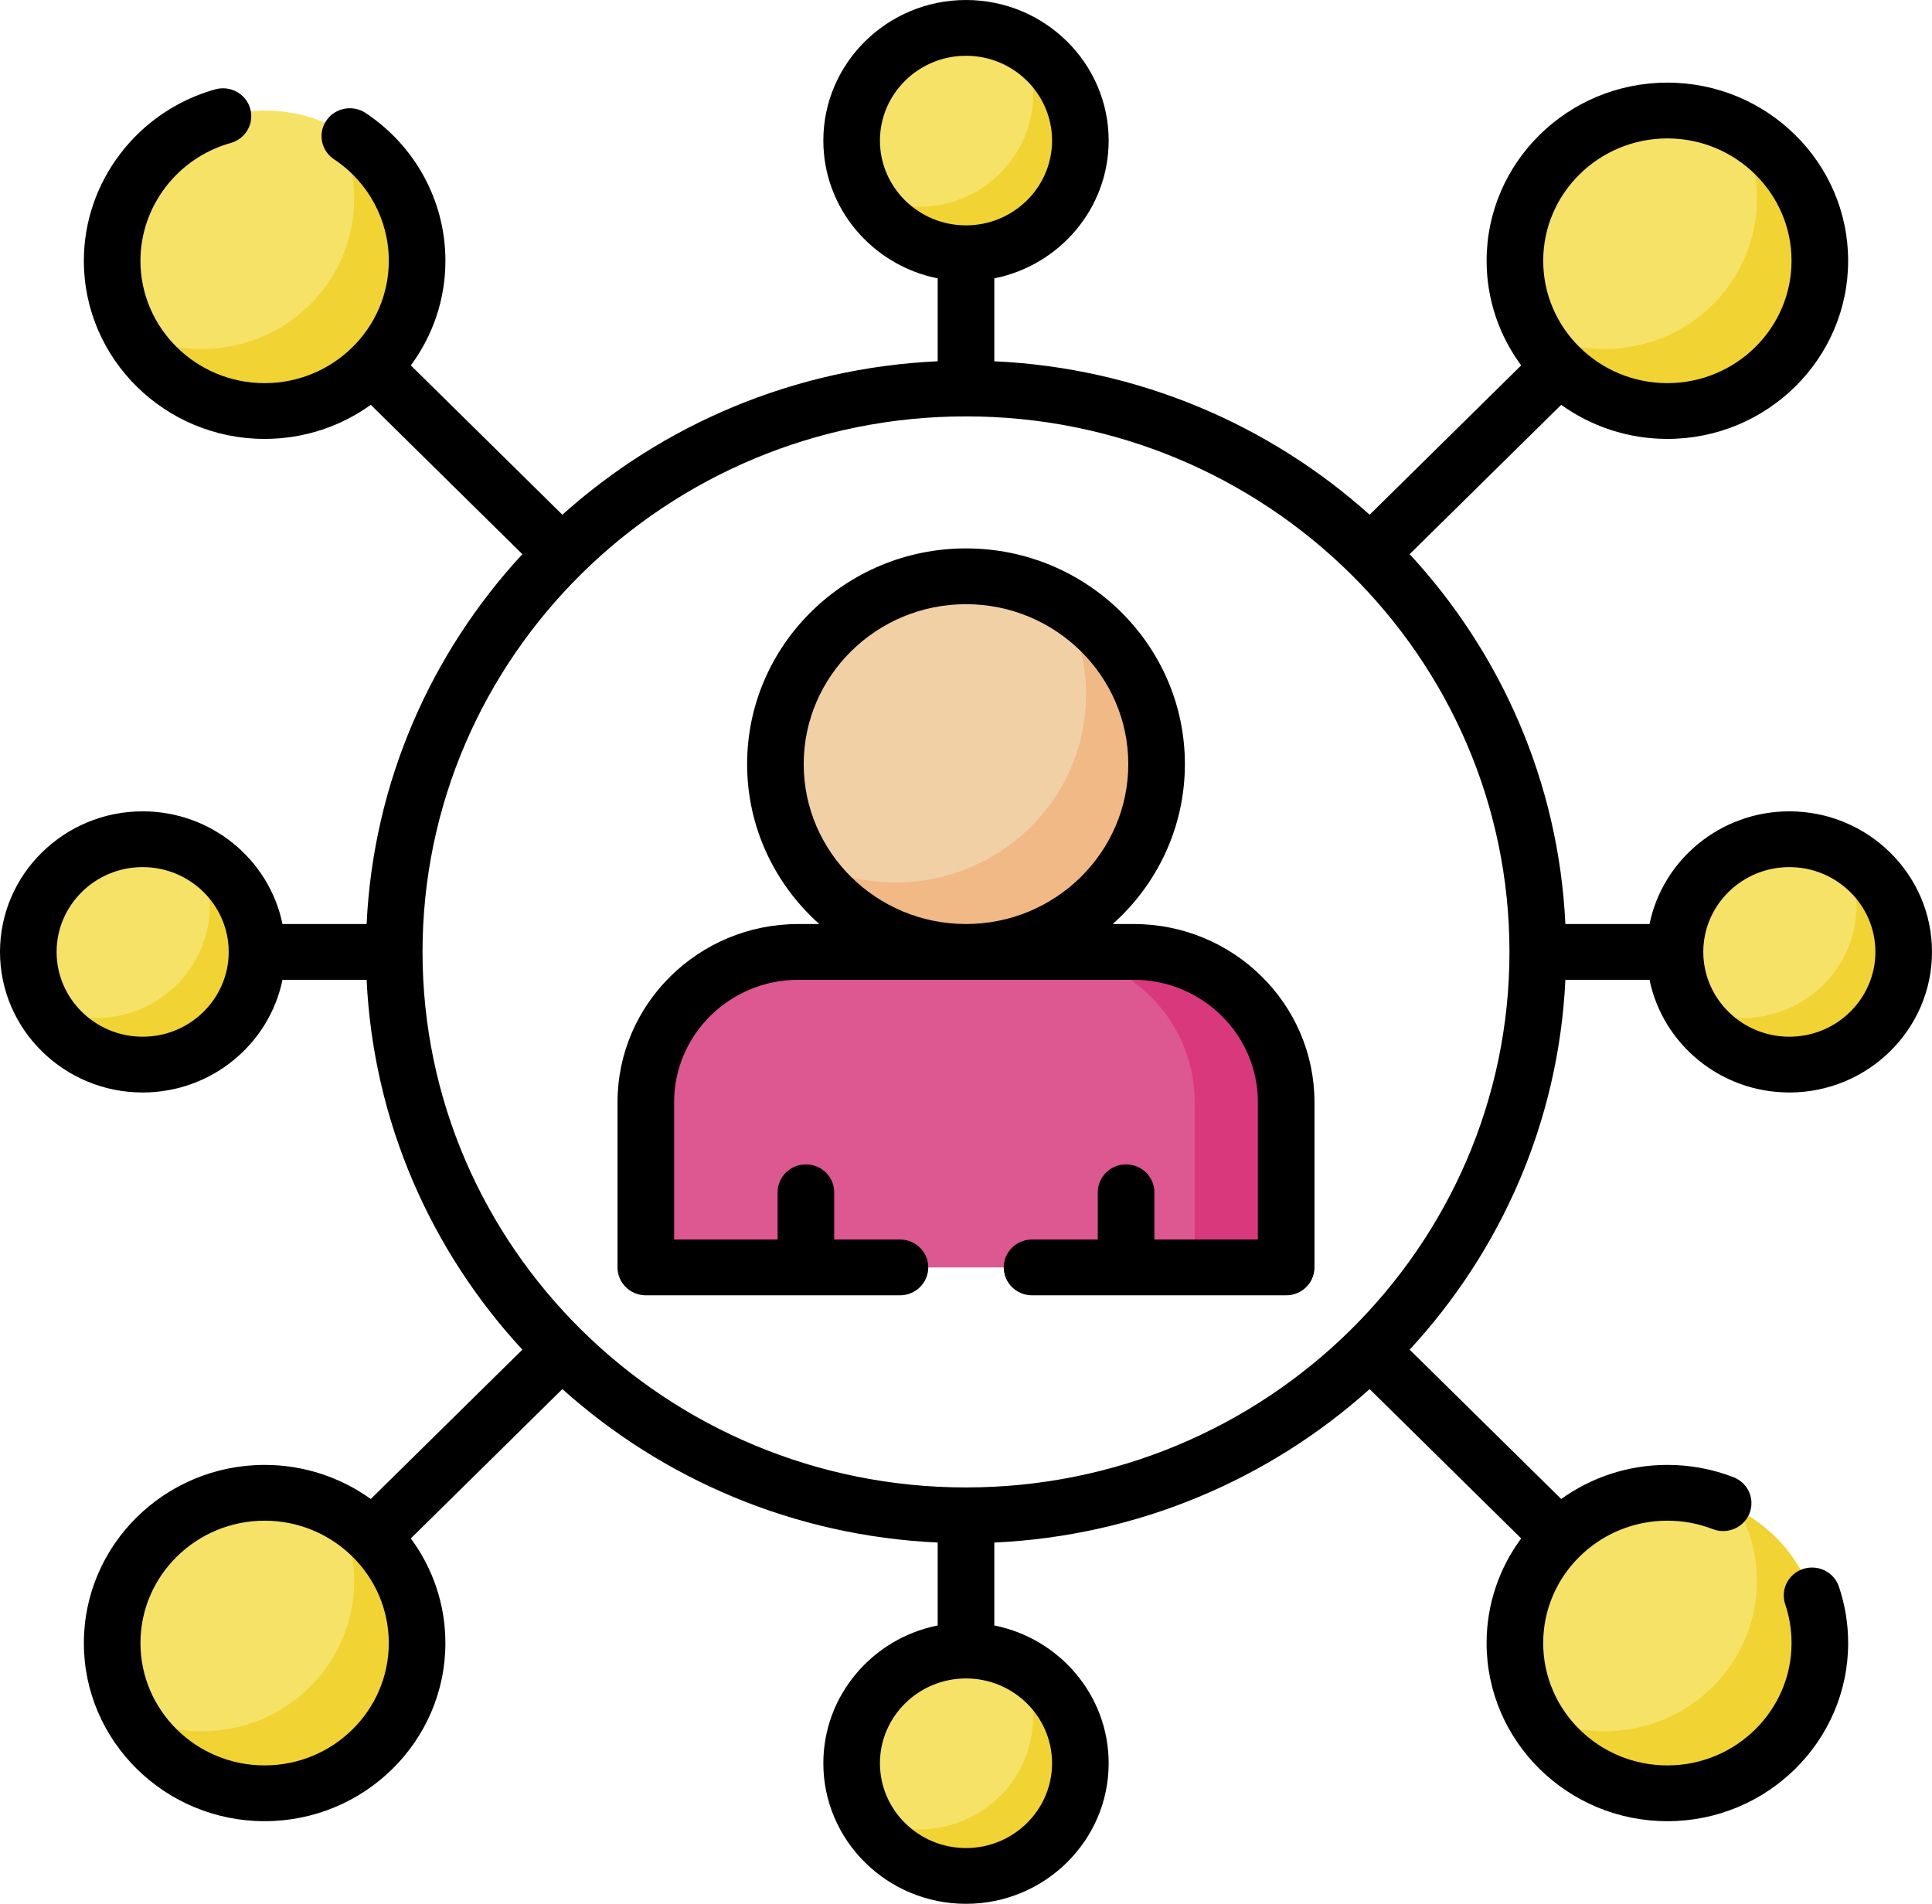 <svg width="138" height="136" viewBox="0 0 138 136" fill="none" xmlns="http://www.w3.org/2000/svg">
<path d="M18.902 29.361C24.917 29.361 29.793 24.556 29.793 18.628C29.793 12.7 24.917 7.895 18.902 7.895C12.887 7.895 8.011 12.7 8.011 18.628C8.011 24.556 12.887 29.361 18.902 29.361Z" fill="#F6E266"/>
<path d="M24.023 9.155C24.837 10.659 25.301 12.376 25.301 14.201C25.301 20.129 20.425 24.934 14.41 24.934C12.559 24.934 10.816 24.477 9.29 23.674C11.122 27.058 14.739 29.361 18.902 29.361C24.917 29.361 29.793 24.556 29.793 18.628C29.793 14.525 27.456 10.961 24.023 9.155Z" fill="#F1D333"/>
<path d="M69 18.092C73.511 18.092 77.168 14.488 77.168 10.042C77.168 5.596 73.511 1.992 69 1.992C64.489 1.992 60.832 5.596 60.832 10.042C60.832 14.488 64.489 18.092 69 18.092Z" fill="#F6E266"/>
<path d="M72.84 2.937C73.451 4.065 73.799 5.353 73.799 6.722C73.799 11.167 70.142 14.771 65.631 14.771C64.243 14.771 62.935 14.429 61.791 13.827C63.165 16.364 65.877 18.092 69 18.092C73.511 18.092 77.168 14.488 77.168 10.042C77.168 6.964 75.415 4.291 72.84 2.937Z" fill="#F1D333"/>
<path d="M69 134.008C73.511 134.008 77.168 130.404 77.168 125.958C77.168 121.512 73.511 117.908 69 117.908C64.489 117.908 60.832 121.512 60.832 125.958C60.832 130.404 64.489 134.008 69 134.008Z" fill="#F6E266"/>
<path d="M72.84 118.853C73.451 119.981 73.799 121.269 73.799 122.638C73.799 127.083 70.142 130.687 65.631 130.687C64.243 130.687 62.935 130.345 61.791 129.743C63.165 132.28 65.877 134.008 69 134.008C73.511 134.008 77.168 130.404 77.168 125.958C77.168 122.881 75.415 120.208 72.84 118.853Z" fill="#F1D333"/>
<path d="M127.81 76.05C132.321 76.05 135.978 72.446 135.978 68C135.978 63.554 132.321 59.95 127.81 59.95C123.299 59.95 119.642 63.554 119.642 68C119.642 72.446 123.299 76.05 127.81 76.05Z" fill="#F6E266"/>
<path d="M131.651 60.895C132.262 62.023 132.609 63.311 132.609 64.68C132.609 69.125 128.952 72.729 124.441 72.729C123.053 72.729 121.746 72.387 120.601 71.785C121.975 74.322 124.688 76.05 127.81 76.05C132.322 76.05 135.979 72.446 135.979 68C135.979 64.922 134.226 62.249 131.651 60.895Z" fill="#F1D333"/>
<path d="M10.19 76.05C14.701 76.05 18.358 72.446 18.358 68C18.358 63.554 14.701 59.95 10.19 59.95C5.678 59.95 2.021 63.554 2.021 68C2.021 72.446 5.678 76.05 10.19 76.05Z" fill="#F6E266"/>
<path d="M14.03 60.895C14.641 62.023 14.988 63.311 14.988 64.68C14.988 69.125 11.331 72.729 6.82 72.729C5.432 72.729 4.125 72.387 2.98 71.785C4.354 74.322 7.067 76.05 10.189 76.05C14.7 76.05 18.358 72.446 18.358 68C18.358 64.922 16.605 62.249 14.03 60.895Z" fill="#F1D333"/>
<path d="M69 68C76.518 68 82.613 61.993 82.613 54.584C82.613 47.174 76.518 41.168 69 41.168C61.481 41.168 55.386 47.174 55.386 54.584C55.386 61.993 61.481 68 69 68Z" fill="#F1D0A5"/>
<path d="M75.771 42.947C76.918 44.913 77.577 47.19 77.577 49.62C77.577 57.029 71.482 63.036 63.963 63.036C61.497 63.036 59.187 62.386 57.192 61.257C59.541 65.285 63.947 68 69 68C76.519 68 82.614 61.993 82.614 54.584C82.614 49.604 79.859 45.262 75.771 42.947Z" fill="#F1B986"/>
<path d="M46.129 78.733V90.539H91.871V78.733C91.871 72.805 86.994 68 80.98 68H57.02C51.005 68 46.129 72.805 46.129 78.733Z" fill="#DD5790"/>
<path d="M80.98 68H74.445C80.46 68 85.336 72.805 85.336 78.733V90.539H91.87V78.733C91.871 72.805 86.995 68 80.98 68Z" fill="#DA387D"/>
<path d="M119.098 29.361C125.113 29.361 129.989 24.556 129.989 18.628C129.989 12.7 125.113 7.895 119.098 7.895C113.083 7.895 108.207 12.7 108.207 18.628C108.207 24.556 113.083 29.361 119.098 29.361Z" fill="#F6E266"/>
<path d="M124.218 9.155C125.033 10.659 125.496 12.376 125.496 14.201C125.496 20.129 120.62 24.934 114.605 24.934C112.754 24.934 111.012 24.477 109.485 23.674C111.318 27.058 114.934 29.361 119.098 29.361C125.113 29.361 129.989 24.556 129.989 18.628C129.988 14.525 127.651 10.961 124.218 9.155Z" fill="#F1D333"/>
<path d="M119.098 128.105C125.113 128.105 129.989 123.299 129.989 117.372C129.989 111.444 125.113 106.639 119.098 106.639C113.083 106.639 108.207 111.444 108.207 117.372C108.207 123.299 113.083 128.105 119.098 128.105Z" fill="#F6E266"/>
<path d="M124.218 107.898C125.033 109.403 125.496 111.12 125.496 112.944C125.496 118.872 120.62 123.677 114.605 123.677C112.754 123.677 111.012 123.221 109.485 122.418C111.318 125.801 114.934 128.105 119.098 128.105C125.113 128.105 129.989 123.299 129.989 117.371C129.988 113.268 127.651 109.704 124.218 107.898Z" fill="#F1D333"/>
<path d="M18.902 128.105C24.917 128.105 29.793 123.299 29.793 117.372C29.793 111.444 24.917 106.639 18.902 106.639C12.887 106.639 8.011 111.444 8.011 117.372C8.011 123.299 12.887 128.105 18.902 128.105Z" fill="#F6E266"/>
<path d="M24.023 107.898C24.837 109.403 25.301 111.12 25.301 112.944C25.301 118.872 20.425 123.677 14.41 123.677C12.559 123.677 10.816 123.221 9.29 122.418C11.122 125.801 14.739 128.105 18.902 128.105C24.917 128.105 29.793 123.299 29.793 117.371C29.793 113.268 27.456 109.704 24.023 107.898Z" fill="#F1D333"/>
<path d="M111.813 69.992H117.823C118.764 74.578 122.884 78.042 127.811 78.042C133.429 78.042 138 73.537 138 68C138 62.463 133.429 57.958 127.81 57.958C122.884 57.958 118.763 61.422 117.823 66.008H111.813C111.332 55.86 107.203 46.637 100.689 39.587L111.515 28.919C113.646 30.448 116.266 31.354 119.098 31.354C126.218 31.354 132.01 25.645 132.01 18.628C132.01 11.611 126.218 5.903 119.098 5.903C111.978 5.903 106.186 11.612 106.186 18.628C106.186 21.419 107.104 24.001 108.656 26.101L97.831 36.77C90.678 30.351 81.318 26.281 71.022 25.808V19.885C75.675 18.958 79.19 14.897 79.19 10.042C79.19 4.505 74.619 0 69 0C63.381 0 58.81 4.505 58.81 10.042C58.81 14.897 62.325 18.958 66.978 19.885V25.807C56.682 26.281 47.322 30.35 40.169 36.769L29.345 26.102C30.897 24.002 31.816 21.419 31.816 18.628C31.816 14.391 29.686 10.445 26.119 8.073C25.193 7.458 23.936 7.698 23.313 8.61C22.688 9.522 22.932 10.761 23.857 11.376C26.309 13.006 27.772 15.717 27.772 18.628C27.772 23.448 23.793 27.37 18.902 27.37C14.011 27.37 10.032 23.448 10.032 18.628C10.032 14.736 12.683 11.276 16.478 10.215C17.552 9.914 18.176 8.813 17.871 7.754C17.566 6.696 16.448 6.082 15.375 6.382C9.848 7.927 5.989 12.963 5.989 18.628C5.989 25.646 11.782 31.354 18.902 31.354C21.735 31.354 24.355 30.449 26.486 28.919L37.31 39.587C30.797 46.636 26.667 55.86 26.187 66.007H20.177C19.237 61.422 15.116 57.958 10.19 57.958C4.571 57.958 0 62.463 0 68C0 73.537 4.571 78.042 10.19 78.042C15.116 78.042 19.237 74.578 20.177 69.992H26.187C26.668 80.14 30.797 89.363 37.311 96.413L26.485 107.081C24.354 105.552 21.734 104.646 18.902 104.646C11.782 104.646 5.99 110.355 5.99 117.372C5.99 124.388 11.782 130.097 18.902 130.097C26.022 130.097 31.814 124.388 31.814 117.372C31.814 114.581 30.896 111.999 29.344 109.899L40.169 99.23C47.322 105.649 56.682 109.719 66.978 110.192V116.115C62.325 117.042 58.81 121.103 58.81 125.958C58.81 131.495 63.381 136 69 136C74.619 136 79.19 131.495 79.19 125.958C79.19 121.103 75.675 117.042 71.022 116.115V110.193C81.318 109.719 90.678 105.65 97.831 99.231L108.655 109.898C107.103 111.998 106.185 114.581 106.185 117.372C106.185 124.389 111.977 130.098 119.098 130.098C126.218 130.098 132.011 124.389 132.011 117.372C132.011 115.994 131.788 114.638 131.349 113.339C130.996 112.295 129.851 111.731 128.793 112.079C127.733 112.427 127.161 113.555 127.514 114.599C127.815 115.49 127.968 116.423 127.968 117.371C127.968 122.191 123.989 126.113 119.098 126.113C114.207 126.113 110.228 122.192 110.228 117.371C110.228 112.551 114.207 108.63 119.098 108.63C120.217 108.63 121.309 108.833 122.342 109.233C123.38 109.635 124.555 109.132 124.963 108.108C125.372 107.084 124.86 105.927 123.821 105.525C122.315 104.941 120.726 104.645 119.098 104.645C116.266 104.645 113.646 105.551 111.515 107.08L100.69 96.413C107.203 89.363 111.333 80.14 111.813 69.992ZM127.81 61.942C131.2 61.942 133.957 64.66 133.957 68C133.957 71.34 131.2 74.058 127.81 74.058C124.421 74.058 121.664 71.34 121.664 68C121.664 64.66 124.421 61.942 127.81 61.942ZM119.098 9.888C123.988 9.888 127.967 13.809 127.967 18.628C127.967 23.448 123.988 27.369 119.098 27.369C114.207 27.369 110.229 23.448 110.229 18.628C110.229 13.809 114.207 9.888 119.098 9.888ZM62.853 10.042C62.853 6.702 65.611 3.984 69 3.984C72.389 3.984 75.147 6.702 75.147 10.042C75.147 13.382 72.389 16.099 69 16.099C65.611 16.099 62.853 13.382 62.853 10.042ZM10.19 74.058C6.8 74.058 4.043 71.34 4.043 68C4.043 64.66 6.8 61.942 10.19 61.942C13.579 61.942 16.336 64.66 16.336 68C16.336 71.34 13.579 74.058 10.19 74.058ZM69 29.744C90.405 29.744 107.819 46.905 107.819 68C107.819 89.095 90.405 106.256 69 106.256C47.595 106.256 30.181 89.095 30.181 68C30.181 46.905 47.595 29.744 69 29.744ZM18.902 126.112C14.012 126.112 10.033 122.191 10.033 117.372C10.033 112.552 14.012 108.631 18.902 108.631C23.793 108.631 27.771 112.552 27.771 117.372C27.771 122.191 23.793 126.112 18.902 126.112ZM75.147 125.958C75.147 129.298 72.389 132.016 69 132.016C65.611 132.016 62.853 129.298 62.853 125.958C62.853 122.618 65.611 119.9 69 119.9C72.389 119.9 75.147 122.618 75.147 125.958Z" fill="black"/>
<path d="M46.13 92.531H57.546C57.552 92.531 57.558 92.531 57.565 92.531C57.571 92.531 57.577 92.531 57.583 92.531H64.283C65.4 92.531 66.305 91.638 66.305 90.538C66.305 89.438 65.4 88.546 64.283 88.546H59.586V85.173C59.586 84.072 58.681 83.18 57.565 83.18C56.448 83.18 55.543 84.072 55.543 85.173V88.546H48.152V78.734C48.152 73.914 52.13 69.992 57.019 69.992H80.98C85.87 69.992 89.848 73.914 89.848 78.734V88.546H82.456V85.173C82.456 84.072 81.551 83.18 80.435 83.18C79.318 83.18 78.413 84.072 78.413 85.173V88.546H73.717C72.6 88.546 71.695 89.438 71.695 90.538C71.695 91.638 72.6 92.531 73.717 92.531H80.417C80.423 92.531 80.429 92.531 80.435 92.531C80.442 92.531 80.447 92.531 80.454 92.531H91.87C92.986 92.531 93.891 91.638 93.891 90.538V78.734C93.891 71.717 88.1 66.008 80.981 66.008H79.48C82.644 63.186 84.635 59.11 84.635 54.584C84.635 46.087 77.621 39.175 69 39.175C60.379 39.175 53.365 46.087 53.365 54.584C53.365 59.11 55.356 63.186 58.52 66.008H57.02C49.901 66.008 44.109 71.717 44.109 78.734V90.538C44.109 91.638 45.014 92.531 46.13 92.531ZM57.408 54.584C57.408 48.285 62.608 43.16 69 43.16C75.392 43.16 80.592 48.285 80.592 54.584C80.592 60.883 75.392 66.008 69 66.008C62.608 66.008 57.408 60.883 57.408 54.584Z" fill="black"/>
</svg>
